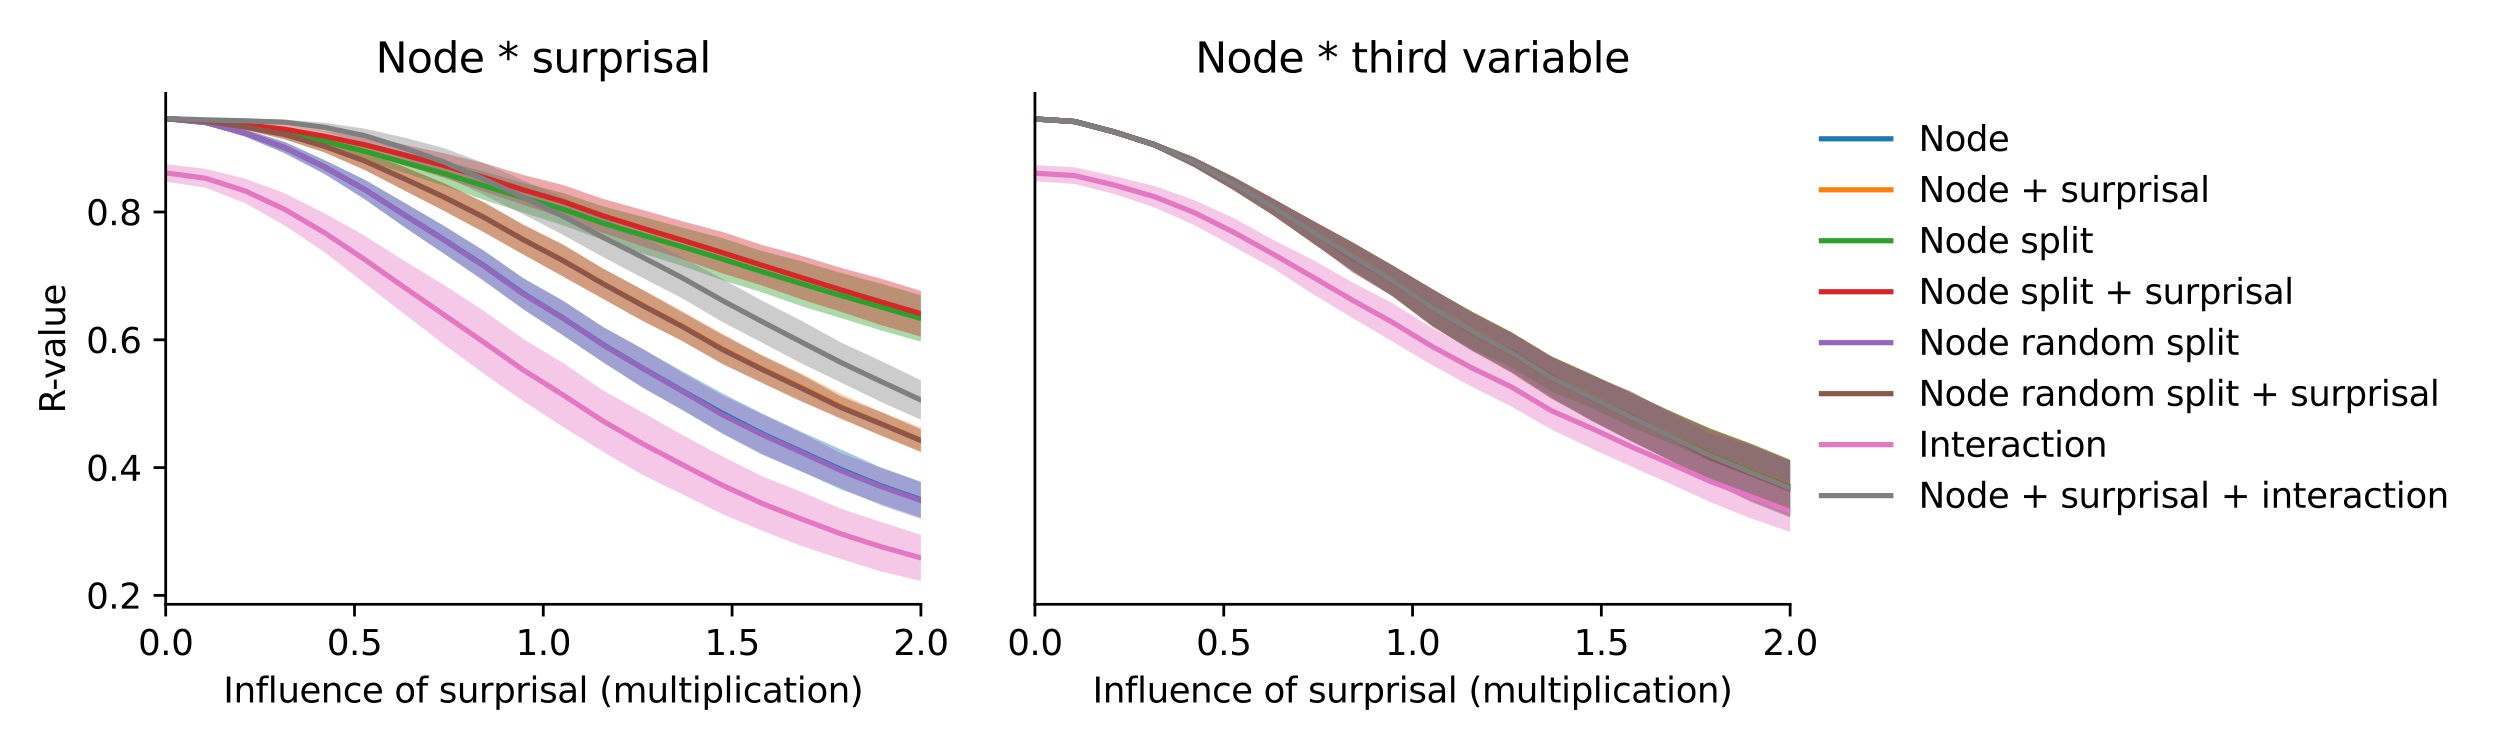 <?xml version="1.0" encoding="utf-8" standalone="no"?>
<!DOCTYPE svg PUBLIC "-//W3C//DTD SVG 1.1//EN"
  "http://www.w3.org/Graphics/SVG/1.1/DTD/svg11.dtd">
<svg xmlns:xlink="http://www.w3.org/1999/xlink" width="720pt" height="216pt" viewBox="0 0 720 216" xmlns="http://www.w3.org/2000/svg" version="1.1">
 <defs>
  <style type="text/css">*{stroke-linejoin: round; stroke-linecap: butt}</style>
 </defs>
 <g id="figure_1">
  <g id="patch_1">
   <path d="M 0 216 
L 720 216 
L 720 0 
L 0 0 
z
" style="fill: #ffffff"/>
  </g>
  <g id="axes_1">
   <g id="patch_2">
    <path d="M 47.72 174.04 
L 265.215 174.04 
L 265.215 26.88 
L 47.72 26.88 
z
" style="fill: #ffffff"/>
   </g>
   <g id="PolyCollection_1">
    <path d="M 47.72 33.569 
L 47.72 34.718 
L 59.167 35.835 
L 70.614 39.372 
L 82.061 44.137 
L 93.508 50.077 
L 104.956 57.337 
L 116.403 65.39 
L 127.85 73.026 
L 139.297 80.766 
L 150.744 89.032 
L 162.191 96.652 
L 173.638 104.239 
L 185.085 111.557 
L 196.532 118.191 
L 207.979 124.712 
L 219.427 130.69 
L 230.874 135.793 
L 242.321 141.048 
L 253.768 145.181 
L 265.215 149.113 
L 265.215 138.741 
L 265.215 138.741 
L 253.768 134.668 
L 242.321 129.504 
L 230.874 124.382 
L 219.427 119.058 
L 207.979 113.237 
L 196.532 106.936 
L 185.085 100.535 
L 173.638 94.138 
L 162.191 86.622 
L 150.744 80.092 
L 139.297 72.137 
L 127.85 64.991 
L 116.403 58.305 
L 104.956 51.722 
L 93.508 46.145 
L 82.061 40.901 
L 70.614 37.321 
L 59.167 34.755 
L 47.72 33.569 
z
" clip-path="url(#p3859d89370)" style="fill: #1f77b4; fill-opacity: 0.4"/>
   </g>
   <g id="PolyCollection_2">
    <path d="M 47.72 33.573 
L 47.72 34.73 
L 59.167 35.392 
L 70.614 37.398 
L 82.061 40.166 
L 93.508 43.888 
L 104.956 48.898 
L 116.403 54.796 
L 127.85 60.712 
L 139.297 66.757 
L 150.744 73.303 
L 162.191 79.616 
L 173.638 85.993 
L 185.085 92.329 
L 196.532 98.293 
L 207.979 104.672 
L 219.427 110.136 
L 230.874 115.472 
L 242.321 120.725 
L 253.768 125.462 
L 265.215 130.249 
L 265.215 123.194 
L 265.215 123.194 
L 253.768 118.596 
L 242.321 113.572 
L 230.874 107.638 
L 219.427 102.234 
L 207.979 96.111 
L 196.532 89.629 
L 185.085 83.441 
L 173.638 77.288 
L 162.191 70.442 
L 150.744 64.701 
L 139.297 58.221 
L 127.85 52.709 
L 116.403 48.016 
L 104.956 43.709 
L 93.508 40.343 
L 82.061 37.349 
L 70.614 35.705 
L 59.167 34.436 
L 47.72 33.573 
z
" clip-path="url(#p3859d89370)" style="fill: #ff7f0e; fill-opacity: 0.4"/>
   </g>
   <g id="PolyCollection_3">
    <path d="M 47.72 33.572 
L 47.72 34.719 
L 59.167 35.519 
L 70.614 37.313 
L 82.061 39.577 
L 93.508 42.427 
L 104.956 46.071 
L 116.403 49.763 
L 127.85 53.512 
L 139.297 57.55 
L 150.744 61.251 
L 162.191 64.937 
L 173.638 69.123 
L 185.085 73.017 
L 196.532 76.621 
L 207.979 80.67 
L 219.427 84.194 
L 230.874 88.174 
L 242.321 91.668 
L 253.768 95.18 
L 265.215 98.402 
L 265.215 85.046 
L 265.215 85.046 
L 253.768 81.692 
L 242.321 78.634 
L 230.874 75.27 
L 219.427 72.287 
L 207.979 68.533 
L 196.532 65.579 
L 185.085 62.449 
L 173.638 59.425 
L 162.191 55.593 
L 150.744 52.688 
L 139.297 49.366 
L 127.85 46.433 
L 116.403 43.809 
L 104.956 41.039 
L 93.508 39.019 
L 82.061 36.842 
L 70.614 35.517 
L 59.167 34.522 
L 47.72 33.572 
z
" clip-path="url(#p3859d89370)" style="fill: #2ca02c; fill-opacity: 0.4"/>
   </g>
   <g id="PolyCollection_4">
    <path d="M 47.72 33.583 
L 47.72 34.741 
L 59.167 35.342 
L 70.614 36.729 
L 82.061 38.49 
L 93.508 40.832 
L 104.956 44.014 
L 116.403 47.599 
L 127.85 51.199 
L 139.297 55.184 
L 150.744 58.992 
L 162.191 62.834 
L 173.638 67.036 
L 185.085 70.992 
L 196.532 74.655 
L 207.979 78.702 
L 219.427 82.235 
L 230.874 86.243 
L 242.321 89.861 
L 253.768 93.648 
L 265.215 96.97 
L 265.215 83.76 
L 265.215 83.76 
L 253.768 80.278 
L 242.321 77.186 
L 230.874 73.685 
L 219.427 70.532 
L 207.979 66.775 
L 196.532 63.734 
L 185.085 60.477 
L 173.638 57.272 
L 162.191 53.304 
L 150.744 50.393 
L 139.297 46.963 
L 127.85 44.145 
L 116.403 41.663 
L 104.956 39.342 
L 93.508 37.688 
L 82.061 35.969 
L 70.614 35.133 
L 59.167 34.407 
L 47.72 33.583 
z
" clip-path="url(#p3859d89370)" style="fill: #d62728; fill-opacity: 0.4"/>
   </g>
   <g id="PolyCollection_5">
    <path d="M 47.72 33.592 
L 47.72 34.742 
L 59.167 35.859 
L 70.614 39.384 
L 82.061 44.18 
L 93.508 50.151 
L 104.956 57.327 
L 116.403 65.321 
L 127.85 73.056 
L 139.297 80.944 
L 150.744 89.14 
L 162.191 96.571 
L 173.638 104.388 
L 185.085 111.705 
L 196.532 117.94 
L 207.979 124.928 
L 219.427 130.988 
L 230.874 135.843 
L 242.321 140.628 
L 253.768 145.566 
L 265.215 149.448 
L 265.215 138.86 
L 265.215 138.86 
L 253.768 134.741 
L 242.321 130.594 
L 230.874 124.761 
L 219.427 119.281 
L 207.979 113.88 
L 196.532 107.401 
L 185.085 100.417 
L 173.638 94.191 
L 162.191 86.654 
L 150.744 80.265 
L 139.297 72.191 
L 127.85 65.155 
L 116.403 58.41 
L 104.956 51.717 
L 93.508 46.167 
L 82.061 40.89 
L 70.614 37.333 
L 59.167 34.766 
L 47.72 33.592 
z
" clip-path="url(#p3859d89370)" style="fill: #9467bd; fill-opacity: 0.4"/>
   </g>
   <g id="PolyCollection_6">
    <path d="M 47.72 33.597 
L 47.72 34.754 
L 59.167 35.42 
L 70.614 37.412 
L 82.061 40.191 
L 93.508 43.943 
L 104.956 48.931 
L 116.403 54.845 
L 127.85 60.726 
L 139.297 66.913 
L 150.744 73.342 
L 162.191 79.685 
L 173.638 86.076 
L 185.085 92.501 
L 196.532 98.187 
L 207.979 104.856 
L 219.427 110.325 
L 230.874 115.726 
L 242.321 120.558 
L 253.768 125.471 
L 265.215 130.073 
L 265.215 123.688 
L 265.215 123.688 
L 253.768 118.683 
L 242.321 114.279 
L 230.874 107.906 
L 219.427 102.412 
L 207.979 96.375 
L 196.532 89.957 
L 185.085 83.491 
L 173.638 77.347 
L 162.191 70.49 
L 150.744 64.762 
L 139.297 58.222 
L 127.85 52.802 
L 116.403 48.076 
L 104.956 43.719 
L 93.508 40.364 
L 82.061 37.346 
L 70.614 35.721 
L 59.167 34.445 
L 47.72 33.597 
z
" clip-path="url(#p3859d89370)" style="fill: #8c564b; fill-opacity: 0.4"/>
   </g>
   <g id="PolyCollection_7">
    <path d="M 47.72 47.298 
L 47.72 52.308 
L 59.167 54.046 
L 70.614 58.527 
L 82.061 64.973 
L 93.508 72.658 
L 104.956 81.545 
L 116.403 90.369 
L 127.85 99.225 
L 139.297 107.576 
L 150.744 115.52 
L 162.191 122.989 
L 173.638 130.058 
L 185.085 136.783 
L 196.532 142.357 
L 207.979 148.045 
L 219.427 152.803 
L 230.874 157.28 
L 242.321 161.041 
L 253.768 164.593 
L 265.215 167.351 
L 265.215 154.006 
L 265.215 154.006 
L 253.768 150.341 
L 242.321 146.568 
L 230.874 141.701 
L 219.427 137.141 
L 207.979 131.418 
L 196.532 125.287 
L 185.085 118.823 
L 173.638 112.451 
L 162.191 104.549 
L 150.744 97.643 
L 139.297 89.511 
L 127.85 82.072 
L 116.403 75.116 
L 104.956 67.864 
L 93.508 61.466 
L 82.061 55.692 
L 70.614 51.47 
L 59.167 48.611 
L 47.72 47.298 
z
" clip-path="url(#p3859d89370)" style="fill: #e377c2; fill-opacity: 0.4"/>
   </g>
   <g id="PolyCollection_8">
    <path d="M 47.72 33.58 
L 47.72 34.745 
L 59.167 34.888 
L 70.614 35.343 
L 82.061 35.975 
L 93.508 38.019 
L 104.956 41.068 
L 116.403 45.663 
L 127.85 50.663 
L 139.297 56.177 
L 150.744 61.758 
L 162.191 67.658 
L 173.638 74.018 
L 185.085 80.046 
L 196.532 85.932 
L 207.979 92.701 
L 219.427 98.665 
L 230.874 104.689 
L 242.321 110.238 
L 253.768 115.791 
L 265.215 120.879 
L 265.215 109.536 
L 265.215 109.536 
L 253.768 103.97 
L 242.321 98.693 
L 230.874 92.405 
L 219.427 86.566 
L 207.979 80.311 
L 196.532 74.144 
L 185.085 68.142 
L 173.638 62.65 
L 162.191 56.903 
L 150.744 51.96 
L 139.297 46.948 
L 127.85 42.649 
L 116.403 39.614 
L 104.956 37.052 
L 93.508 35.364 
L 82.061 34.446 
L 70.614 34.231 
L 59.167 34.143 
L 47.72 33.58 
z
" clip-path="url(#p3859d89370)" style="fill: #7f7f7f; fill-opacity: 0.4"/>
   </g>
   <g id="matplotlib.axis_1">
    <g id="xtick_1">
     <g id="line2d_1">
      <defs>
       <path id="m15eb922f52" d="M 0 0 
L 0 3.5 
" style="stroke: #000000; stroke-width: 0.8"/>
      </defs>
      <g>
       <use xlink:href="#m15eb922f52" x="47.72" y="174.04" style="stroke: #000000; stroke-width: 0.8"/>
      </g>
     </g>
     <g id="text_1">
      <!-- 0.0 -->
      <g transform="translate(39.768 188.638)scale(0.1 -0.1)">
       <defs>
        <path id="DejaVuSans-30" d="M 2034 4250 
Q 1547 4250 1301 3770 
Q 1056 3291 1056 2328 
Q 1056 1369 1301 889 
Q 1547 409 2034 409 
Q 2525 409 2770 889 
Q 3016 1369 3016 2328 
Q 3016 3291 2770 3770 
Q 2525 4250 2034 4250 
z
M 2034 4750 
Q 2819 4750 3233 4129 
Q 3647 3509 3647 2328 
Q 3647 1150 3233 529 
Q 2819 -91 2034 -91 
Q 1250 -91 836 529 
Q 422 1150 422 2328 
Q 422 3509 836 4129 
Q 1250 4750 2034 4750 
z
" transform="scale(0.016)"/>
        <path id="DejaVuSans-2e" d="M 684 794 
L 1344 794 
L 1344 0 
L 684 0 
L 684 794 
z
" transform="scale(0.016)"/>
       </defs>
       <use xlink:href="#DejaVuSans-30"/>
       <use xlink:href="#DejaVuSans-2e" x="63.623"/>
       <use xlink:href="#DejaVuSans-30" x="95.41"/>
      </g>
     </g>
    </g>
    <g id="xtick_2">
     <g id="line2d_2">
      <g>
       <use xlink:href="#m15eb922f52" x="102.094" y="174.04" style="stroke: #000000; stroke-width: 0.8"/>
      </g>
     </g>
     <g id="text_2">
      <!-- 0.5 -->
      <g transform="translate(94.142 188.638)scale(0.1 -0.1)">
       <defs>
        <path id="DejaVuSans-35" d="M 691 4666 
L 3169 4666 
L 3169 4134 
L 1269 4134 
L 1269 2991 
Q 1406 3038 1543 3061 
Q 1681 3084 1819 3084 
Q 2600 3084 3056 2656 
Q 3513 2228 3513 1497 
Q 3513 744 3044 326 
Q 2575 -91 1722 -91 
Q 1428 -91 1123 -41 
Q 819 9 494 109 
L 494 744 
Q 775 591 1075 516 
Q 1375 441 1709 441 
Q 2250 441 2565 725 
Q 2881 1009 2881 1497 
Q 2881 1984 2565 2268 
Q 2250 2553 1709 2553 
Q 1456 2553 1204 2497 
Q 953 2441 691 2322 
L 691 4666 
z
" transform="scale(0.016)"/>
       </defs>
       <use xlink:href="#DejaVuSans-30"/>
       <use xlink:href="#DejaVuSans-2e" x="63.623"/>
       <use xlink:href="#DejaVuSans-35" x="95.41"/>
      </g>
     </g>
    </g>
    <g id="xtick_3">
     <g id="line2d_3">
      <g>
       <use xlink:href="#m15eb922f52" x="156.468" y="174.04" style="stroke: #000000; stroke-width: 0.8"/>
      </g>
     </g>
     <g id="text_3">
      <!-- 1.0 -->
      <g transform="translate(148.516 188.638)scale(0.1 -0.1)">
       <defs>
        <path id="DejaVuSans-31" d="M 794 531 
L 1825 531 
L 1825 4091 
L 703 3866 
L 703 4441 
L 1819 4666 
L 2450 4666 
L 2450 531 
L 3481 531 
L 3481 0 
L 794 0 
L 794 531 
z
" transform="scale(0.016)"/>
       </defs>
       <use xlink:href="#DejaVuSans-31"/>
       <use xlink:href="#DejaVuSans-2e" x="63.623"/>
       <use xlink:href="#DejaVuSans-30" x="95.41"/>
      </g>
     </g>
    </g>
    <g id="xtick_4">
     <g id="line2d_4">
      <g>
       <use xlink:href="#m15eb922f52" x="210.841" y="174.04" style="stroke: #000000; stroke-width: 0.8"/>
      </g>
     </g>
     <g id="text_4">
      <!-- 1.5 -->
      <g transform="translate(202.89 188.638)scale(0.1 -0.1)">
       <use xlink:href="#DejaVuSans-31"/>
       <use xlink:href="#DejaVuSans-2e" x="63.623"/>
       <use xlink:href="#DejaVuSans-35" x="95.41"/>
      </g>
     </g>
    </g>
    <g id="xtick_5">
     <g id="line2d_5">
      <g>
       <use xlink:href="#m15eb922f52" x="265.215" y="174.04" style="stroke: #000000; stroke-width: 0.8"/>
      </g>
     </g>
     <g id="text_5">
      <!-- 2.0 -->
      <g transform="translate(257.263 188.638)scale(0.1 -0.1)">
       <defs>
        <path id="DejaVuSans-32" d="M 1228 531 
L 3431 531 
L 3431 0 
L 469 0 
L 469 531 
Q 828 903 1448 1529 
Q 2069 2156 2228 2338 
Q 2531 2678 2651 2914 
Q 2772 3150 2772 3378 
Q 2772 3750 2511 3984 
Q 2250 4219 1831 4219 
Q 1534 4219 1204 4116 
Q 875 4013 500 3803 
L 500 4441 
Q 881 4594 1212 4672 
Q 1544 4750 1819 4750 
Q 2544 4750 2975 4387 
Q 3406 4025 3406 3419 
Q 3406 3131 3298 2873 
Q 3191 2616 2906 2266 
Q 2828 2175 2409 1742 
Q 1991 1309 1228 531 
z
" transform="scale(0.016)"/>
       </defs>
       <use xlink:href="#DejaVuSans-32"/>
       <use xlink:href="#DejaVuSans-2e" x="63.623"/>
       <use xlink:href="#DejaVuSans-30" x="95.41"/>
      </g>
     </g>
    </g>
    <g id="text_6">
     <!-- Influence of surprisal (multiplication) -->
     <g transform="translate(64.321 202.317)scale(0.1 -0.1)">
      <defs>
       <path id="DejaVuSans-49" d="M 628 4666 
L 1259 4666 
L 1259 0 
L 628 0 
L 628 4666 
z
" transform="scale(0.016)"/>
       <path id="DejaVuSans-6e" d="M 3513 2113 
L 3513 0 
L 2938 0 
L 2938 2094 
Q 2938 2591 2744 2837 
Q 2550 3084 2163 3084 
Q 1697 3084 1428 2787 
Q 1159 2491 1159 1978 
L 1159 0 
L 581 0 
L 581 3500 
L 1159 3500 
L 1159 2956 
Q 1366 3272 1645 3428 
Q 1925 3584 2291 3584 
Q 2894 3584 3203 3211 
Q 3513 2838 3513 2113 
z
" transform="scale(0.016)"/>
       <path id="DejaVuSans-66" d="M 2375 4863 
L 2375 4384 
L 1825 4384 
Q 1516 4384 1395 4259 
Q 1275 4134 1275 3809 
L 1275 3500 
L 2222 3500 
L 2222 3053 
L 1275 3053 
L 1275 0 
L 697 0 
L 697 3053 
L 147 3053 
L 147 3500 
L 697 3500 
L 697 3744 
Q 697 4328 969 4595 
Q 1241 4863 1831 4863 
L 2375 4863 
z
" transform="scale(0.016)"/>
       <path id="DejaVuSans-6c" d="M 603 4863 
L 1178 4863 
L 1178 0 
L 603 0 
L 603 4863 
z
" transform="scale(0.016)"/>
       <path id="DejaVuSans-75" d="M 544 1381 
L 544 3500 
L 1119 3500 
L 1119 1403 
Q 1119 906 1312 657 
Q 1506 409 1894 409 
Q 2359 409 2629 706 
Q 2900 1003 2900 1516 
L 2900 3500 
L 3475 3500 
L 3475 0 
L 2900 0 
L 2900 538 
Q 2691 219 2414 64 
Q 2138 -91 1772 -91 
Q 1169 -91 856 284 
Q 544 659 544 1381 
z
M 1991 3584 
L 1991 3584 
z
" transform="scale(0.016)"/>
       <path id="DejaVuSans-65" d="M 3597 1894 
L 3597 1613 
L 953 1613 
Q 991 1019 1311 708 
Q 1631 397 2203 397 
Q 2534 397 2845 478 
Q 3156 559 3463 722 
L 3463 178 
Q 3153 47 2828 -22 
Q 2503 -91 2169 -91 
Q 1331 -91 842 396 
Q 353 884 353 1716 
Q 353 2575 817 3079 
Q 1281 3584 2069 3584 
Q 2775 3584 3186 3129 
Q 3597 2675 3597 1894 
z
M 3022 2063 
Q 3016 2534 2758 2815 
Q 2500 3097 2075 3097 
Q 1594 3097 1305 2825 
Q 1016 2553 972 2059 
L 3022 2063 
z
" transform="scale(0.016)"/>
       <path id="DejaVuSans-63" d="M 3122 3366 
L 3122 2828 
Q 2878 2963 2633 3030 
Q 2388 3097 2138 3097 
Q 1578 3097 1268 2742 
Q 959 2388 959 1747 
Q 959 1106 1268 751 
Q 1578 397 2138 397 
Q 2388 397 2633 464 
Q 2878 531 3122 666 
L 3122 134 
Q 2881 22 2623 -34 
Q 2366 -91 2075 -91 
Q 1284 -91 818 406 
Q 353 903 353 1747 
Q 353 2603 823 3093 
Q 1294 3584 2113 3584 
Q 2378 3584 2631 3529 
Q 2884 3475 3122 3366 
z
" transform="scale(0.016)"/>
       <path id="DejaVuSans-20" transform="scale(0.016)"/>
       <path id="DejaVuSans-6f" d="M 1959 3097 
Q 1497 3097 1228 2736 
Q 959 2375 959 1747 
Q 959 1119 1226 758 
Q 1494 397 1959 397 
Q 2419 397 2687 759 
Q 2956 1122 2956 1747 
Q 2956 2369 2687 2733 
Q 2419 3097 1959 3097 
z
M 1959 3584 
Q 2709 3584 3137 3096 
Q 3566 2609 3566 1747 
Q 3566 888 3137 398 
Q 2709 -91 1959 -91 
Q 1206 -91 779 398 
Q 353 888 353 1747 
Q 353 2609 779 3096 
Q 1206 3584 1959 3584 
z
" transform="scale(0.016)"/>
       <path id="DejaVuSans-73" d="M 2834 3397 
L 2834 2853 
Q 2591 2978 2328 3040 
Q 2066 3103 1784 3103 
Q 1356 3103 1142 2972 
Q 928 2841 928 2578 
Q 928 2378 1081 2264 
Q 1234 2150 1697 2047 
L 1894 2003 
Q 2506 1872 2764 1633 
Q 3022 1394 3022 966 
Q 3022 478 2636 193 
Q 2250 -91 1575 -91 
Q 1294 -91 989 -36 
Q 684 19 347 128 
L 347 722 
Q 666 556 975 473 
Q 1284 391 1588 391 
Q 1994 391 2212 530 
Q 2431 669 2431 922 
Q 2431 1156 2273 1281 
Q 2116 1406 1581 1522 
L 1381 1569 
Q 847 1681 609 1914 
Q 372 2147 372 2553 
Q 372 3047 722 3315 
Q 1072 3584 1716 3584 
Q 2034 3584 2315 3537 
Q 2597 3491 2834 3397 
z
" transform="scale(0.016)"/>
       <path id="DejaVuSans-72" d="M 2631 2963 
Q 2534 3019 2420 3045 
Q 2306 3072 2169 3072 
Q 1681 3072 1420 2755 
Q 1159 2438 1159 1844 
L 1159 0 
L 581 0 
L 581 3500 
L 1159 3500 
L 1159 2956 
Q 1341 3275 1631 3429 
Q 1922 3584 2338 3584 
Q 2397 3584 2469 3576 
Q 2541 3569 2628 3553 
L 2631 2963 
z
" transform="scale(0.016)"/>
       <path id="DejaVuSans-70" d="M 1159 525 
L 1159 -1331 
L 581 -1331 
L 581 3500 
L 1159 3500 
L 1159 2969 
Q 1341 3281 1617 3432 
Q 1894 3584 2278 3584 
Q 2916 3584 3314 3078 
Q 3713 2572 3713 1747 
Q 3713 922 3314 415 
Q 2916 -91 2278 -91 
Q 1894 -91 1617 61 
Q 1341 213 1159 525 
z
M 3116 1747 
Q 3116 2381 2855 2742 
Q 2594 3103 2138 3103 
Q 1681 3103 1420 2742 
Q 1159 2381 1159 1747 
Q 1159 1113 1420 752 
Q 1681 391 2138 391 
Q 2594 391 2855 752 
Q 3116 1113 3116 1747 
z
" transform="scale(0.016)"/>
       <path id="DejaVuSans-69" d="M 603 3500 
L 1178 3500 
L 1178 0 
L 603 0 
L 603 3500 
z
M 603 4863 
L 1178 4863 
L 1178 4134 
L 603 4134 
L 603 4863 
z
" transform="scale(0.016)"/>
       <path id="DejaVuSans-61" d="M 2194 1759 
Q 1497 1759 1228 1600 
Q 959 1441 959 1056 
Q 959 750 1161 570 
Q 1363 391 1709 391 
Q 2188 391 2477 730 
Q 2766 1069 2766 1631 
L 2766 1759 
L 2194 1759 
z
M 3341 1997 
L 3341 0 
L 2766 0 
L 2766 531 
Q 2569 213 2275 61 
Q 1981 -91 1556 -91 
Q 1019 -91 701 211 
Q 384 513 384 1019 
Q 384 1609 779 1909 
Q 1175 2209 1959 2209 
L 2766 2209 
L 2766 2266 
Q 2766 2663 2505 2880 
Q 2244 3097 1772 3097 
Q 1472 3097 1187 3025 
Q 903 2953 641 2809 
L 641 3341 
Q 956 3463 1253 3523 
Q 1550 3584 1831 3584 
Q 2591 3584 2966 3190 
Q 3341 2797 3341 1997 
z
" transform="scale(0.016)"/>
       <path id="DejaVuSans-28" d="M 1984 4856 
Q 1566 4138 1362 3434 
Q 1159 2731 1159 2009 
Q 1159 1288 1364 580 
Q 1569 -128 1984 -844 
L 1484 -844 
Q 1016 -109 783 600 
Q 550 1309 550 2009 
Q 550 2706 781 3412 
Q 1013 4119 1484 4856 
L 1984 4856 
z
" transform="scale(0.016)"/>
       <path id="DejaVuSans-6d" d="M 3328 2828 
Q 3544 3216 3844 3400 
Q 4144 3584 4550 3584 
Q 5097 3584 5394 3201 
Q 5691 2819 5691 2113 
L 5691 0 
L 5113 0 
L 5113 2094 
Q 5113 2597 4934 2840 
Q 4756 3084 4391 3084 
Q 3944 3084 3684 2787 
Q 3425 2491 3425 1978 
L 3425 0 
L 2847 0 
L 2847 2094 
Q 2847 2600 2669 2842 
Q 2491 3084 2119 3084 
Q 1678 3084 1418 2786 
Q 1159 2488 1159 1978 
L 1159 0 
L 581 0 
L 581 3500 
L 1159 3500 
L 1159 2956 
Q 1356 3278 1631 3431 
Q 1906 3584 2284 3584 
Q 2666 3584 2933 3390 
Q 3200 3197 3328 2828 
z
" transform="scale(0.016)"/>
       <path id="DejaVuSans-74" d="M 1172 4494 
L 1172 3500 
L 2356 3500 
L 2356 3053 
L 1172 3053 
L 1172 1153 
Q 1172 725 1289 603 
Q 1406 481 1766 481 
L 2356 481 
L 2356 0 
L 1766 0 
Q 1100 0 847 248 
Q 594 497 594 1153 
L 594 3053 
L 172 3053 
L 172 3500 
L 594 3500 
L 594 4494 
L 1172 4494 
z
" transform="scale(0.016)"/>
       <path id="DejaVuSans-29" d="M 513 4856 
L 1013 4856 
Q 1481 4119 1714 3412 
Q 1947 2706 1947 2009 
Q 1947 1309 1714 600 
Q 1481 -109 1013 -844 
L 513 -844 
Q 928 -128 1133 580 
Q 1338 1288 1338 2009 
Q 1338 2731 1133 3434 
Q 928 4138 513 4856 
z
" transform="scale(0.016)"/>
      </defs>
      <use xlink:href="#DejaVuSans-49"/>
      <use xlink:href="#DejaVuSans-6e" x="29.492"/>
      <use xlink:href="#DejaVuSans-66" x="92.871"/>
      <use xlink:href="#DejaVuSans-6c" x="128.076"/>
      <use xlink:href="#DejaVuSans-75" x="155.859"/>
      <use xlink:href="#DejaVuSans-65" x="219.238"/>
      <use xlink:href="#DejaVuSans-6e" x="280.762"/>
      <use xlink:href="#DejaVuSans-63" x="344.141"/>
      <use xlink:href="#DejaVuSans-65" x="399.121"/>
      <use xlink:href="#DejaVuSans-20" x="460.645"/>
      <use xlink:href="#DejaVuSans-6f" x="492.432"/>
      <use xlink:href="#DejaVuSans-66" x="553.613"/>
      <use xlink:href="#DejaVuSans-20" x="588.818"/>
      <use xlink:href="#DejaVuSans-73" x="620.605"/>
      <use xlink:href="#DejaVuSans-75" x="672.705"/>
      <use xlink:href="#DejaVuSans-72" x="736.084"/>
      <use xlink:href="#DejaVuSans-70" x="777.197"/>
      <use xlink:href="#DejaVuSans-72" x="840.674"/>
      <use xlink:href="#DejaVuSans-69" x="881.787"/>
      <use xlink:href="#DejaVuSans-73" x="909.57"/>
      <use xlink:href="#DejaVuSans-61" x="961.67"/>
      <use xlink:href="#DejaVuSans-6c" x="1022.949"/>
      <use xlink:href="#DejaVuSans-20" x="1050.732"/>
      <use xlink:href="#DejaVuSans-28" x="1082.52"/>
      <use xlink:href="#DejaVuSans-6d" x="1121.533"/>
      <use xlink:href="#DejaVuSans-75" x="1218.945"/>
      <use xlink:href="#DejaVuSans-6c" x="1282.324"/>
      <use xlink:href="#DejaVuSans-74" x="1310.107"/>
      <use xlink:href="#DejaVuSans-69" x="1349.316"/>
      <use xlink:href="#DejaVuSans-70" x="1377.1"/>
      <use xlink:href="#DejaVuSans-6c" x="1440.576"/>
      <use xlink:href="#DejaVuSans-69" x="1468.359"/>
      <use xlink:href="#DejaVuSans-63" x="1496.143"/>
      <use xlink:href="#DejaVuSans-61" x="1551.123"/>
      <use xlink:href="#DejaVuSans-74" x="1612.402"/>
      <use xlink:href="#DejaVuSans-69" x="1651.611"/>
      <use xlink:href="#DejaVuSans-6f" x="1679.395"/>
      <use xlink:href="#DejaVuSans-6e" x="1740.576"/>
      <use xlink:href="#DejaVuSans-29" x="1803.955"/>
     </g>
    </g>
   </g>
   <g id="matplotlib.axis_2">
    <g id="ytick_1">
     <g id="line2d_6">
      <defs>
       <path id="m48b4e5393e" d="M 0 0 
L -3.5 0 
" style="stroke: #000000; stroke-width: 0.8"/>
      </defs>
      <g>
       <use xlink:href="#m48b4e5393e" x="47.72" y="171.481" style="stroke: #000000; stroke-width: 0.8"/>
      </g>
     </g>
     <g id="text_7">
      <!-- 0.2 -->
      <g transform="translate(24.817 175.28)scale(0.1 -0.1)">
       <use xlink:href="#DejaVuSans-30"/>
       <use xlink:href="#DejaVuSans-2e" x="63.623"/>
       <use xlink:href="#DejaVuSans-32" x="95.41"/>
      </g>
     </g>
    </g>
    <g id="ytick_2">
     <g id="line2d_7">
      <g>
       <use xlink:href="#m48b4e5393e" x="47.72" y="134.67" style="stroke: #000000; stroke-width: 0.8"/>
      </g>
     </g>
     <g id="text_8">
      <!-- 0.4 -->
      <g transform="translate(24.817 138.469)scale(0.1 -0.1)">
       <defs>
        <path id="DejaVuSans-34" d="M 2419 4116 
L 825 1625 
L 2419 1625 
L 2419 4116 
z
M 2253 4666 
L 3047 4666 
L 3047 1625 
L 3713 1625 
L 3713 1100 
L 3047 1100 
L 3047 0 
L 2419 0 
L 2419 1100 
L 313 1100 
L 313 1709 
L 2253 4666 
z
" transform="scale(0.016)"/>
       </defs>
       <use xlink:href="#DejaVuSans-30"/>
       <use xlink:href="#DejaVuSans-2e" x="63.623"/>
       <use xlink:href="#DejaVuSans-34" x="95.41"/>
      </g>
     </g>
    </g>
    <g id="ytick_3">
     <g id="line2d_8">
      <g>
       <use xlink:href="#m48b4e5393e" x="47.72" y="97.86" style="stroke: #000000; stroke-width: 0.8"/>
      </g>
     </g>
     <g id="text_9">
      <!-- 0.6 -->
      <g transform="translate(24.817 101.659)scale(0.1 -0.1)">
       <defs>
        <path id="DejaVuSans-36" d="M 2113 2584 
Q 1688 2584 1439 2293 
Q 1191 2003 1191 1497 
Q 1191 994 1439 701 
Q 1688 409 2113 409 
Q 2538 409 2786 701 
Q 3034 994 3034 1497 
Q 3034 2003 2786 2293 
Q 2538 2584 2113 2584 
z
M 3366 4563 
L 3366 3988 
Q 3128 4100 2886 4159 
Q 2644 4219 2406 4219 
Q 1781 4219 1451 3797 
Q 1122 3375 1075 2522 
Q 1259 2794 1537 2939 
Q 1816 3084 2150 3084 
Q 2853 3084 3261 2657 
Q 3669 2231 3669 1497 
Q 3669 778 3244 343 
Q 2819 -91 2113 -91 
Q 1303 -91 875 529 
Q 447 1150 447 2328 
Q 447 3434 972 4092 
Q 1497 4750 2381 4750 
Q 2619 4750 2861 4703 
Q 3103 4656 3366 4563 
z
" transform="scale(0.016)"/>
       </defs>
       <use xlink:href="#DejaVuSans-30"/>
       <use xlink:href="#DejaVuSans-2e" x="63.623"/>
       <use xlink:href="#DejaVuSans-36" x="95.41"/>
      </g>
     </g>
    </g>
    <g id="ytick_4">
     <g id="line2d_9">
      <g>
       <use xlink:href="#m48b4e5393e" x="47.72" y="61.049" style="stroke: #000000; stroke-width: 0.8"/>
      </g>
     </g>
     <g id="text_10">
      <!-- 0.8 -->
      <g transform="translate(24.817 64.848)scale(0.1 -0.1)">
       <defs>
        <path id="DejaVuSans-38" d="M 2034 2216 
Q 1584 2216 1326 1975 
Q 1069 1734 1069 1313 
Q 1069 891 1326 650 
Q 1584 409 2034 409 
Q 2484 409 2743 651 
Q 3003 894 3003 1313 
Q 3003 1734 2745 1975 
Q 2488 2216 2034 2216 
z
M 1403 2484 
Q 997 2584 770 2862 
Q 544 3141 544 3541 
Q 544 4100 942 4425 
Q 1341 4750 2034 4750 
Q 2731 4750 3128 4425 
Q 3525 4100 3525 3541 
Q 3525 3141 3298 2862 
Q 3072 2584 2669 2484 
Q 3125 2378 3379 2068 
Q 3634 1759 3634 1313 
Q 3634 634 3220 271 
Q 2806 -91 2034 -91 
Q 1263 -91 848 271 
Q 434 634 434 1313 
Q 434 1759 690 2068 
Q 947 2378 1403 2484 
z
M 1172 3481 
Q 1172 3119 1398 2916 
Q 1625 2713 2034 2713 
Q 2441 2713 2670 2916 
Q 2900 3119 2900 3481 
Q 2900 3844 2670 4047 
Q 2441 4250 2034 4250 
Q 1625 4250 1398 4047 
Q 1172 3844 1172 3481 
z
" transform="scale(0.016)"/>
       </defs>
       <use xlink:href="#DejaVuSans-30"/>
       <use xlink:href="#DejaVuSans-2e" x="63.623"/>
       <use xlink:href="#DejaVuSans-38" x="95.41"/>
      </g>
     </g>
    </g>
    <g id="text_11">
     <!-- R-value -->
     <g transform="translate(18.737 119.065)rotate(-90)scale(0.1 -0.1)">
      <defs>
       <path id="DejaVuSans-52" d="M 2841 2188 
Q 3044 2119 3236 1894 
Q 3428 1669 3622 1275 
L 4263 0 
L 3584 0 
L 2988 1197 
Q 2756 1666 2539 1819 
Q 2322 1972 1947 1972 
L 1259 1972 
L 1259 0 
L 628 0 
L 628 4666 
L 2053 4666 
Q 2853 4666 3247 4331 
Q 3641 3997 3641 3322 
Q 3641 2881 3436 2590 
Q 3231 2300 2841 2188 
z
M 1259 4147 
L 1259 2491 
L 2053 2491 
Q 2509 2491 2742 2702 
Q 2975 2913 2975 3322 
Q 2975 3731 2742 3939 
Q 2509 4147 2053 4147 
L 1259 4147 
z
" transform="scale(0.016)"/>
       <path id="DejaVuSans-2d" d="M 313 2009 
L 1997 2009 
L 1997 1497 
L 313 1497 
L 313 2009 
z
" transform="scale(0.016)"/>
       <path id="DejaVuSans-76" d="M 191 3500 
L 800 3500 
L 1894 563 
L 2988 3500 
L 3597 3500 
L 2284 0 
L 1503 0 
L 191 3500 
z
" transform="scale(0.016)"/>
      </defs>
      <use xlink:href="#DejaVuSans-52"/>
      <use xlink:href="#DejaVuSans-2d" x="65.482"/>
      <use xlink:href="#DejaVuSans-76" x="98.941"/>
      <use xlink:href="#DejaVuSans-61" x="158.121"/>
      <use xlink:href="#DejaVuSans-6c" x="219.4"/>
      <use xlink:href="#DejaVuSans-75" x="247.184"/>
      <use xlink:href="#DejaVuSans-65" x="310.562"/>
     </g>
    </g>
   </g>
   <g id="line2d_10">
    <path d="M 47.72 34.144 
L 59.167 35.295 
L 70.614 38.346 
L 82.061 42.519 
L 93.508 48.111 
L 104.956 54.529 
L 116.403 61.847 
L 127.85 69.009 
L 139.297 76.451 
L 150.744 84.562 
L 162.191 91.637 
L 173.638 99.188 
L 185.085 106.046 
L 196.532 112.564 
L 207.979 118.974 
L 219.427 124.874 
L 230.874 130.088 
L 242.321 135.276 
L 253.768 139.924 
L 265.215 143.927 
" clip-path="url(#p3859d89370)" style="fill: none; stroke: #1f77b4; stroke-width: 1.5; stroke-linecap: square"/>
   </g>
   <g id="line2d_11">
    <path d="M 47.72 34.151 
L 59.167 34.914 
L 70.614 36.552 
L 82.061 38.757 
L 93.508 42.116 
L 104.956 46.304 
L 116.403 51.406 
L 127.85 56.71 
L 139.297 62.489 
L 150.744 69.002 
L 162.191 75.029 
L 173.638 81.64 
L 185.085 87.885 
L 196.532 93.961 
L 207.979 100.392 
L 219.427 106.185 
L 230.874 111.555 
L 242.321 117.148 
L 253.768 122.029 
L 265.215 126.722 
" clip-path="url(#p3859d89370)" style="fill: none; stroke: #ff7f0e; stroke-width: 1.5; stroke-linecap: square"/>
   </g>
   <g id="line2d_12">
    <path d="M 47.72 34.145 
L 59.167 35.021 
L 70.614 36.415 
L 82.061 38.209 
L 93.508 40.723 
L 104.956 43.555 
L 116.403 46.786 
L 127.85 49.973 
L 139.297 53.458 
L 150.744 56.97 
L 162.191 60.265 
L 173.638 64.274 
L 185.085 67.733 
L 196.532 71.1 
L 207.979 74.601 
L 219.427 78.24 
L 230.874 81.722 
L 242.321 85.151 
L 253.768 88.436 
L 265.215 91.724 
" clip-path="url(#p3859d89370)" style="fill: none; stroke: #2ca02c; stroke-width: 1.5; stroke-linecap: square"/>
   </g>
   <g id="line2d_13">
    <path d="M 47.72 34.162 
L 59.167 34.874 
L 70.614 35.931 
L 82.061 37.23 
L 93.508 39.26 
L 104.956 41.678 
L 116.403 44.631 
L 127.85 47.672 
L 139.297 51.073 
L 150.744 54.692 
L 162.191 58.069 
L 173.638 62.154 
L 185.085 65.735 
L 196.532 69.195 
L 207.979 72.738 
L 219.427 76.383 
L 230.874 79.964 
L 242.321 83.523 
L 253.768 86.963 
L 265.215 90.365 
" clip-path="url(#p3859d89370)" style="fill: none; stroke: #d62728; stroke-width: 1.5; stroke-linecap: square"/>
   </g>
   <g id="line2d_14">
    <path d="M 47.72 34.167 
L 59.167 35.313 
L 70.614 38.358 
L 82.061 42.535 
L 93.508 48.159 
L 104.956 54.522 
L 116.403 61.865 
L 127.85 69.106 
L 139.297 76.567 
L 150.744 84.703 
L 162.191 91.613 
L 173.638 99.289 
L 185.085 106.061 
L 196.532 112.671 
L 207.979 119.404 
L 219.427 125.134 
L 230.874 130.302 
L 242.321 135.611 
L 253.768 140.154 
L 265.215 144.154 
" clip-path="url(#p3859d89370)" style="fill: none; stroke: #9467bd; stroke-width: 1.5; stroke-linecap: square"/>
   </g>
   <g id="line2d_15">
    <path d="M 47.72 34.176 
L 59.167 34.933 
L 70.614 36.566 
L 82.061 38.768 
L 93.508 42.154 
L 104.956 46.325 
L 116.403 51.461 
L 127.85 56.764 
L 139.297 62.567 
L 150.744 69.052 
L 162.191 75.087 
L 173.638 81.712 
L 185.085 87.996 
L 196.532 94.072 
L 207.979 100.616 
L 219.427 106.369 
L 230.874 111.816 
L 242.321 117.418 
L 253.768 122.077 
L 265.215 126.88 
" clip-path="url(#p3859d89370)" style="fill: none; stroke: #8c564b; stroke-width: 1.5; stroke-linecap: square"/>
   </g>
   <g id="line2d_16">
    <path d="M 47.72 49.803 
L 59.167 51.328 
L 70.614 54.999 
L 82.061 60.332 
L 93.508 67.062 
L 104.956 74.705 
L 116.403 82.743 
L 127.85 90.648 
L 139.297 98.543 
L 150.744 106.582 
L 162.191 113.769 
L 173.638 121.254 
L 185.085 127.803 
L 196.532 133.822 
L 207.979 139.731 
L 219.427 144.972 
L 230.874 149.491 
L 242.321 153.804 
L 253.768 157.467 
L 265.215 160.679 
" clip-path="url(#p3859d89370)" style="fill: none; stroke: #e377c2; stroke-width: 1.5; stroke-linecap: square"/>
   </g>
   <g id="line2d_17">
    <path d="M 47.72 34.162 
L 59.167 34.515 
L 70.614 34.787 
L 82.061 35.21 
L 93.508 36.692 
L 104.956 39.06 
L 116.403 42.638 
L 127.85 46.656 
L 139.297 51.563 
L 150.744 56.859 
L 162.191 62.28 
L 173.638 68.334 
L 185.085 74.094 
L 196.532 80.038 
L 207.979 86.506 
L 219.427 92.616 
L 230.874 98.547 
L 242.321 104.465 
L 253.768 109.88 
L 265.215 115.207 
" clip-path="url(#p3859d89370)" style="fill: none; stroke: #7f7f7f; stroke-width: 1.5; stroke-linecap: square"/>
   </g>
   <g id="patch_3">
    <path d="M 47.72 174.04 
L 47.72 26.88 
" style="fill: none; stroke: #000000; stroke-width: 0.8; stroke-linejoin: miter; stroke-linecap: square"/>
   </g>
   <g id="patch_4">
    <path d="M 47.72 174.04 
L 265.215 174.04 
" style="fill: none; stroke: #000000; stroke-width: 0.8; stroke-linejoin: miter; stroke-linecap: square"/>
   </g>
   <g id="text_12">
    <!-- Node * surprisal -->
    <g transform="translate(108.186 20.88)scale(0.12 -0.12)">
     <defs>
      <path id="DejaVuSans-4e" d="M 628 4666 
L 1478 4666 
L 3547 763 
L 3547 4666 
L 4159 4666 
L 4159 0 
L 3309 0 
L 1241 3903 
L 1241 0 
L 628 0 
L 628 4666 
z
" transform="scale(0.016)"/>
      <path id="DejaVuSans-64" d="M 2906 2969 
L 2906 4863 
L 3481 4863 
L 3481 0 
L 2906 0 
L 2906 525 
Q 2725 213 2448 61 
Q 2172 -91 1784 -91 
Q 1150 -91 751 415 
Q 353 922 353 1747 
Q 353 2572 751 3078 
Q 1150 3584 1784 3584 
Q 2172 3584 2448 3432 
Q 2725 3281 2906 2969 
z
M 947 1747 
Q 947 1113 1208 752 
Q 1469 391 1925 391 
Q 2381 391 2643 752 
Q 2906 1113 2906 1747 
Q 2906 2381 2643 2742 
Q 2381 3103 1925 3103 
Q 1469 3103 1208 2742 
Q 947 2381 947 1747 
z
" transform="scale(0.016)"/>
      <path id="DejaVuSans-2a" d="M 3009 3897 
L 1888 3291 
L 3009 2681 
L 2828 2375 
L 1778 3009 
L 1778 1831 
L 1422 1831 
L 1422 3009 
L 372 2375 
L 191 2681 
L 1313 3291 
L 191 3897 
L 372 4206 
L 1422 3572 
L 1422 4750 
L 1778 4750 
L 1778 3572 
L 2828 4206 
L 3009 3897 
z
" transform="scale(0.016)"/>
     </defs>
     <use xlink:href="#DejaVuSans-4e"/>
     <use xlink:href="#DejaVuSans-6f" x="74.805"/>
     <use xlink:href="#DejaVuSans-64" x="135.986"/>
     <use xlink:href="#DejaVuSans-65" x="199.463"/>
     <use xlink:href="#DejaVuSans-20" x="260.986"/>
     <use xlink:href="#DejaVuSans-2a" x="292.773"/>
     <use xlink:href="#DejaVuSans-20" x="342.773"/>
     <use xlink:href="#DejaVuSans-73" x="374.561"/>
     <use xlink:href="#DejaVuSans-75" x="426.66"/>
     <use xlink:href="#DejaVuSans-72" x="490.039"/>
     <use xlink:href="#DejaVuSans-70" x="531.152"/>
     <use xlink:href="#DejaVuSans-72" x="594.629"/>
     <use xlink:href="#DejaVuSans-69" x="635.742"/>
     <use xlink:href="#DejaVuSans-73" x="663.525"/>
     <use xlink:href="#DejaVuSans-61" x="715.625"/>
     <use xlink:href="#DejaVuSans-6c" x="776.904"/>
    </g>
   </g>
  </g>
  <g id="axes_2">
   <g id="patch_5">
    <path d="M 298.065 174.04 
L 515.56 174.04 
L 515.56 26.88 
L 298.065 26.88 
z
" style="fill: #ffffff"/>
   </g>
   <g id="PolyCollection_9">
    <path d="M 298.065 33.783 
L 298.065 34.7 
L 309.512 35.37 
L 320.959 38.62 
L 332.406 42.466 
L 343.853 48.031 
L 355.301 54.686 
L 366.748 61.972 
L 378.195 69.973 
L 389.642 77.865 
L 401.089 85.132 
L 412.536 93.726 
L 423.983 100.646 
L 435.43 107.145 
L 446.877 114.51 
L 458.324 120.796 
L 469.772 126.75 
L 481.219 132.413 
L 492.666 138.381 
L 504.113 143.504 
L 515.56 147.949 
L 515.56 132.429 
L 515.56 132.429 
L 504.113 127.711 
L 492.666 123.522 
L 481.219 118.491 
L 469.772 113.178 
L 458.324 107.832 
L 446.877 102.71 
L 435.43 95.8 
L 423.983 89.881 
L 412.536 83.429 
L 401.089 76.558 
L 389.642 69.941 
L 378.195 63.685 
L 366.748 57.337 
L 355.301 51.029 
L 343.853 45.327 
L 332.406 40.793 
L 320.959 37.38 
L 309.512 34.601 
L 298.065 33.783 
z
" clip-path="url(#p197235b6c8)" style="fill: #1f77b4; fill-opacity: 0.4"/>
   </g>
   <g id="PolyCollection_10">
    <path d="M 298.065 33.811 
L 298.065 34.722 
L 309.512 35.389 
L 320.959 38.632 
L 332.406 42.469 
L 343.853 48.031 
L 355.301 54.7 
L 366.748 62.006 
L 378.195 70.017 
L 389.642 77.917 
L 401.089 85.185 
L 412.536 93.838 
L 423.983 100.726 
L 435.43 107.204 
L 446.877 114.565 
L 458.324 120.864 
L 469.772 126.8 
L 481.219 132.502 
L 492.666 138.482 
L 504.113 143.602 
L 515.56 148.019 
L 515.56 132.333 
L 515.56 132.333 
L 504.113 127.664 
L 492.666 123.48 
L 481.219 118.446 
L 469.772 113.154 
L 458.324 107.775 
L 446.877 102.665 
L 435.43 95.73 
L 423.983 89.78 
L 412.536 83.287 
L 401.089 76.433 
L 389.642 69.801 
L 378.195 63.603 
L 366.748 57.262 
L 355.301 50.989 
L 343.853 45.323 
L 332.406 40.796 
L 320.959 37.387 
L 309.512 34.614 
L 298.065 33.811 
z
" clip-path="url(#p197235b6c8)" style="fill: #ff7f0e; fill-opacity: 0.4"/>
   </g>
   <g id="PolyCollection_11">
    <path d="M 298.065 33.794 
L 298.065 34.719 
L 309.512 35.375 
L 320.959 38.642 
L 332.406 42.501 
L 343.853 48.064 
L 355.301 54.747 
L 366.748 62.072 
L 378.195 70.14 
L 389.642 78.039 
L 401.089 85.377 
L 412.536 94.004 
L 423.983 100.965 
L 435.43 107.441 
L 446.877 114.859 
L 458.324 121.09 
L 469.772 127.01 
L 481.219 132.702 
L 492.666 138.579 
L 504.113 143.644 
L 515.56 147.989 
L 515.56 132.46 
L 515.56 132.46 
L 504.113 127.754 
L 492.666 123.432 
L 481.219 118.412 
L 469.772 113.13 
L 458.324 107.751 
L 446.877 102.628 
L 435.43 95.733 
L 423.983 89.753 
L 412.536 83.292 
L 401.089 76.471 
L 389.642 69.852 
L 378.195 63.615 
L 366.748 57.29 
L 355.301 51.014 
L 343.853 45.347 
L 332.406 40.814 
L 320.959 37.39 
L 309.512 34.62 
L 298.065 33.794 
z
" clip-path="url(#p197235b6c8)" style="fill: #2ca02c; fill-opacity: 0.4"/>
   </g>
   <g id="PolyCollection_12">
    <path d="M 298.065 33.821 
L 298.065 34.741 
L 309.512 35.398 
L 320.959 38.655 
L 332.406 42.51 
L 343.853 48.074 
L 355.301 54.774 
L 366.748 62.093 
L 378.195 70.155 
L 389.642 78.061 
L 401.089 85.412 
L 412.536 94.076 
L 423.983 101.002 
L 435.43 107.476 
L 446.877 114.852 
L 458.324 121.097 
L 469.772 126.982 
L 481.219 132.765 
L 492.666 138.678 
L 504.113 143.8 
L 515.56 148.11 
L 515.56 132.685 
L 515.56 132.685 
L 504.113 127.958 
L 492.666 123.688 
L 481.219 118.644 
L 469.772 113.364 
L 458.324 107.964 
L 446.877 102.798 
L 435.43 95.867 
L 423.983 89.843 
L 412.536 83.327 
L 401.089 76.493 
L 389.642 69.844 
L 378.195 63.634 
L 366.748 57.29 
L 355.301 51.017 
L 343.853 45.357 
L 332.406 40.815 
L 320.959 37.394 
L 309.512 34.637 
L 298.065 33.821 
z
" clip-path="url(#p197235b6c8)" style="fill: #d62728; fill-opacity: 0.4"/>
   </g>
   <g id="PolyCollection_13">
    <path d="M 298.065 33.792 
L 298.065 34.708 
L 309.512 35.399 
L 320.959 38.623 
L 332.406 42.504 
L 343.853 48.096 
L 355.301 54.745 
L 366.748 61.967 
L 378.195 69.864 
L 389.642 78.485 
L 401.089 85.224 
L 412.536 93.739 
L 423.983 101.067 
L 435.43 106.762 
L 446.877 114.351 
L 458.324 121.131 
L 469.772 127.035 
L 481.219 132.622 
L 492.666 138.841 
L 504.113 144.392 
L 515.56 148.956 
L 515.56 132.809 
L 515.56 132.809 
L 504.113 128.289 
L 492.666 124.913 
L 481.219 118.934 
L 469.772 112.798 
L 458.324 108.133 
L 446.877 102.849 
L 435.43 96.083 
L 423.983 90.219 
L 412.536 83.37 
L 401.089 76.592 
L 389.642 70.191 
L 378.195 63.818 
L 366.748 57.323 
L 355.301 51.132 
L 343.853 45.355 
L 332.406 40.885 
L 320.959 37.392 
L 309.512 34.631 
L 298.065 33.792 
z
" clip-path="url(#p197235b6c8)" style="fill: #9467bd; fill-opacity: 0.4"/>
   </g>
   <g id="PolyCollection_14">
    <path d="M 298.065 33.82 
L 298.065 34.731 
L 309.512 35.418 
L 320.959 38.635 
L 332.406 42.505 
L 343.853 48.092 
L 355.301 54.755 
L 366.748 61.989 
L 378.195 69.901 
L 389.642 78.527 
L 401.089 85.264 
L 412.536 93.851 
L 423.983 101.126 
L 435.43 106.841 
L 446.877 114.381 
L 458.324 121.195 
L 469.772 127.076 
L 481.219 132.672 
L 492.666 138.886 
L 504.113 144.491 
L 515.56 149.023 
L 515.56 132.729 
L 515.56 132.729 
L 504.113 128.209 
L 492.666 124.888 
L 481.219 118.876 
L 469.772 112.761 
L 458.324 108.091 
L 446.877 102.802 
L 435.43 96.004 
L 423.983 90.137 
L 412.536 83.237 
L 401.089 76.478 
L 389.642 70.056 
L 378.195 63.734 
L 366.748 57.244 
L 355.301 51.092 
L 343.853 45.345 
L 332.406 40.886 
L 320.959 37.4 
L 309.512 34.645 
L 298.065 33.82 
z
" clip-path="url(#p197235b6c8)" style="fill: #8c564b; fill-opacity: 0.4"/>
   </g>
   <g id="PolyCollection_15">
    <path d="M 298.065 47.558 
L 298.065 52.219 
L 309.512 52.973 
L 320.959 55.911 
L 332.406 59.699 
L 343.853 64.769 
L 355.301 71.009 
L 366.748 77.333 
L 378.195 84.764 
L 389.642 91.639 
L 401.089 98.406 
L 412.536 105.199 
L 423.983 111.431 
L 435.43 117.145 
L 446.877 123.758 
L 458.324 129.155 
L 469.772 134.366 
L 481.219 139.402 
L 492.666 144.644 
L 504.113 149.237 
L 515.56 153.21 
L 515.56 141.384 
L 515.56 141.384 
L 504.113 136.736 
L 492.666 132.747 
L 481.219 127.801 
L 469.772 122.942 
L 458.324 117.511 
L 446.877 112.894 
L 435.43 105.891 
L 423.983 100.575 
L 412.536 94.485 
L 401.089 87.343 
L 389.642 81.415 
L 378.195 74.929 
L 366.748 69.13 
L 355.301 62.794 
L 343.853 57.607 
L 332.406 53.552 
L 320.959 50.742 
L 309.512 48.178 
L 298.065 47.558 
z
" clip-path="url(#p197235b6c8)" style="fill: #e377c2; fill-opacity: 0.4"/>
   </g>
   <g id="PolyCollection_16">
    <path d="M 298.065 33.82 
L 298.065 34.744 
L 309.512 35.405 
L 320.959 38.653 
L 332.406 42.486 
L 343.853 48.065 
L 355.301 54.721 
L 366.748 62.024 
L 378.195 70.042 
L 389.642 77.902 
L 401.089 85.223 
L 412.536 93.835 
L 423.983 100.77 
L 435.43 107.243 
L 446.877 114.674 
L 458.324 121.03 
L 469.772 126.959 
L 481.219 132.748 
L 492.666 138.827 
L 504.113 143.995 
L 515.56 148.585 
L 515.56 132.588 
L 515.56 132.588 
L 504.113 127.893 
L 492.666 123.727 
L 481.219 118.663 
L 469.772 113.348 
L 458.324 108.001 
L 446.877 102.938 
L 435.43 96.005 
L 423.983 90.004 
L 412.536 83.474 
L 401.089 76.56 
L 389.642 69.919 
L 378.195 63.686 
L 366.748 57.304 
L 355.301 51.005 
L 343.853 45.34 
L 332.406 40.802 
L 320.959 37.392 
L 309.512 34.636 
L 298.065 33.82 
z
" clip-path="url(#p197235b6c8)" style="fill: #7f7f7f; fill-opacity: 0.4"/>
   </g>
   <g id="matplotlib.axis_3">
    <g id="xtick_6">
     <g id="line2d_18">
      <g>
       <use xlink:href="#m15eb922f52" x="298.065" y="174.04" style="stroke: #000000; stroke-width: 0.8"/>
      </g>
     </g>
     <g id="text_13">
      <!-- 0.0 -->
      <g transform="translate(290.113 188.638)scale(0.1 -0.1)">
       <use xlink:href="#DejaVuSans-30"/>
       <use xlink:href="#DejaVuSans-2e" x="63.623"/>
       <use xlink:href="#DejaVuSans-30" x="95.41"/>
      </g>
     </g>
    </g>
    <g id="xtick_7">
     <g id="line2d_19">
      <g>
       <use xlink:href="#m15eb922f52" x="352.439" y="174.04" style="stroke: #000000; stroke-width: 0.8"/>
      </g>
     </g>
     <g id="text_14">
      <!-- 0.5 -->
      <g transform="translate(344.487 188.638)scale(0.1 -0.1)">
       <use xlink:href="#DejaVuSans-30"/>
       <use xlink:href="#DejaVuSans-2e" x="63.623"/>
       <use xlink:href="#DejaVuSans-35" x="95.41"/>
      </g>
     </g>
    </g>
    <g id="xtick_8">
     <g id="line2d_20">
      <g>
       <use xlink:href="#m15eb922f52" x="406.812" y="174.04" style="stroke: #000000; stroke-width: 0.8"/>
      </g>
     </g>
     <g id="text_15">
      <!-- 1.0 -->
      <g transform="translate(398.861 188.638)scale(0.1 -0.1)">
       <use xlink:href="#DejaVuSans-31"/>
       <use xlink:href="#DejaVuSans-2e" x="63.623"/>
       <use xlink:href="#DejaVuSans-30" x="95.41"/>
      </g>
     </g>
    </g>
    <g id="xtick_9">
     <g id="line2d_21">
      <g>
       <use xlink:href="#m15eb922f52" x="461.186" y="174.04" style="stroke: #000000; stroke-width: 0.8"/>
      </g>
     </g>
     <g id="text_16">
      <!-- 1.5 -->
      <g transform="translate(453.235 188.638)scale(0.1 -0.1)">
       <use xlink:href="#DejaVuSans-31"/>
       <use xlink:href="#DejaVuSans-2e" x="63.623"/>
       <use xlink:href="#DejaVuSans-35" x="95.41"/>
      </g>
     </g>
    </g>
    <g id="xtick_10">
     <g id="line2d_22">
      <g>
       <use xlink:href="#m15eb922f52" x="515.56" y="174.04" style="stroke: #000000; stroke-width: 0.8"/>
      </g>
     </g>
     <g id="text_17">
      <!-- 2.0 -->
      <g transform="translate(507.608 188.638)scale(0.1 -0.1)">
       <use xlink:href="#DejaVuSans-32"/>
       <use xlink:href="#DejaVuSans-2e" x="63.623"/>
       <use xlink:href="#DejaVuSans-30" x="95.41"/>
      </g>
     </g>
    </g>
    <g id="text_18">
     <!-- Influence of surprisal (multiplication) -->
     <g transform="translate(314.666 202.317)scale(0.1 -0.1)">
      <use xlink:href="#DejaVuSans-49"/>
      <use xlink:href="#DejaVuSans-6e" x="29.492"/>
      <use xlink:href="#DejaVuSans-66" x="92.871"/>
      <use xlink:href="#DejaVuSans-6c" x="128.076"/>
      <use xlink:href="#DejaVuSans-75" x="155.859"/>
      <use xlink:href="#DejaVuSans-65" x="219.238"/>
      <use xlink:href="#DejaVuSans-6e" x="280.762"/>
      <use xlink:href="#DejaVuSans-63" x="344.141"/>
      <use xlink:href="#DejaVuSans-65" x="399.121"/>
      <use xlink:href="#DejaVuSans-20" x="460.645"/>
      <use xlink:href="#DejaVuSans-6f" x="492.432"/>
      <use xlink:href="#DejaVuSans-66" x="553.613"/>
      <use xlink:href="#DejaVuSans-20" x="588.818"/>
      <use xlink:href="#DejaVuSans-73" x="620.605"/>
      <use xlink:href="#DejaVuSans-75" x="672.705"/>
      <use xlink:href="#DejaVuSans-72" x="736.084"/>
      <use xlink:href="#DejaVuSans-70" x="777.197"/>
      <use xlink:href="#DejaVuSans-72" x="840.674"/>
      <use xlink:href="#DejaVuSans-69" x="881.787"/>
      <use xlink:href="#DejaVuSans-73" x="909.57"/>
      <use xlink:href="#DejaVuSans-61" x="961.67"/>
      <use xlink:href="#DejaVuSans-6c" x="1022.949"/>
      <use xlink:href="#DejaVuSans-20" x="1050.732"/>
      <use xlink:href="#DejaVuSans-28" x="1082.52"/>
      <use xlink:href="#DejaVuSans-6d" x="1121.533"/>
      <use xlink:href="#DejaVuSans-75" x="1218.945"/>
      <use xlink:href="#DejaVuSans-6c" x="1282.324"/>
      <use xlink:href="#DejaVuSans-74" x="1310.107"/>
      <use xlink:href="#DejaVuSans-69" x="1349.316"/>
      <use xlink:href="#DejaVuSans-70" x="1377.1"/>
      <use xlink:href="#DejaVuSans-6c" x="1440.576"/>
      <use xlink:href="#DejaVuSans-69" x="1468.359"/>
      <use xlink:href="#DejaVuSans-63" x="1496.143"/>
      <use xlink:href="#DejaVuSans-61" x="1551.123"/>
      <use xlink:href="#DejaVuSans-74" x="1612.402"/>
      <use xlink:href="#DejaVuSans-69" x="1651.611"/>
      <use xlink:href="#DejaVuSans-6f" x="1679.395"/>
      <use xlink:href="#DejaVuSans-6e" x="1740.576"/>
      <use xlink:href="#DejaVuSans-29" x="1803.955"/>
     </g>
    </g>
   </g>
   <g id="line2d_23">
    <path d="M 298.065 34.242 
L 309.512 34.985 
L 320.959 38 
L 332.406 41.63 
L 343.853 46.679 
L 355.301 52.857 
L 366.748 59.655 
L 378.195 66.829 
L 389.642 73.903 
L 401.089 80.845 
L 412.536 88.577 
L 423.983 95.264 
L 435.43 101.473 
L 446.877 108.61 
L 458.324 114.314 
L 469.772 119.964 
L 481.219 125.452 
L 492.666 130.952 
L 504.113 135.607 
L 515.56 140.189 
" clip-path="url(#p197235b6c8)" style="fill: none; stroke: #1f77b4; stroke-width: 1.5; stroke-linecap: square"/>
   </g>
   <g id="line2d_24">
    <path d="M 298.065 34.267 
L 309.512 35.001 
L 320.959 38.009 
L 332.406 41.632 
L 343.853 46.677 
L 355.301 52.845 
L 366.748 59.634 
L 378.195 66.81 
L 389.642 73.859 
L 401.089 80.809 
L 412.536 88.562 
L 423.983 95.253 
L 435.43 101.467 
L 446.877 108.615 
L 458.324 114.32 
L 469.772 119.977 
L 481.219 125.474 
L 492.666 130.981 
L 504.113 135.633 
L 515.56 140.176 
" clip-path="url(#p197235b6c8)" style="fill: none; stroke: #ff7f0e; stroke-width: 1.5; stroke-linecap: square"/>
   </g>
   <g id="line2d_25">
    <path d="M 298.065 34.256 
L 309.512 34.998 
L 320.959 38.016 
L 332.406 41.657 
L 343.853 46.705 
L 355.301 52.88 
L 366.748 59.681 
L 378.195 66.878 
L 389.642 73.945 
L 401.089 80.924 
L 412.536 88.648 
L 423.983 95.359 
L 435.43 101.587 
L 446.877 108.744 
L 458.324 114.42 
L 469.772 120.07 
L 481.219 125.557 
L 492.666 131.005 
L 504.113 135.699 
L 515.56 140.225 
" clip-path="url(#p197235b6c8)" style="fill: none; stroke: #2ca02c; stroke-width: 1.5; stroke-linecap: square"/>
   </g>
   <g id="line2d_26">
    <path d="M 298.065 34.281 
L 309.512 35.018 
L 320.959 38.025 
L 332.406 41.663 
L 343.853 46.716 
L 355.301 52.895 
L 366.748 59.692 
L 378.195 66.894 
L 389.642 73.953 
L 401.089 80.953 
L 412.536 88.702 
L 423.983 95.422 
L 435.43 101.672 
L 446.877 108.825 
L 458.324 114.53 
L 469.772 120.173 
L 481.219 125.704 
L 492.666 131.183 
L 504.113 135.879 
L 515.56 140.398 
" clip-path="url(#p197235b6c8)" style="fill: none; stroke: #d62728; stroke-width: 1.5; stroke-linecap: square"/>
   </g>
   <g id="line2d_27">
    <path d="M 298.065 34.25 
L 309.512 35.015 
L 320.959 38.008 
L 332.406 41.695 
L 343.853 46.726 
L 355.301 52.939 
L 366.748 59.645 
L 378.195 66.841 
L 389.642 74.338 
L 401.089 80.908 
L 412.536 88.555 
L 423.983 95.643 
L 435.43 101.422 
L 446.877 108.6 
L 458.324 114.632 
L 469.772 119.917 
L 481.219 125.778 
L 492.666 131.877 
L 504.113 136.341 
L 515.56 140.882 
" clip-path="url(#p197235b6c8)" style="fill: none; stroke: #9467bd; stroke-width: 1.5; stroke-linecap: square"/>
   </g>
   <g id="line2d_28">
    <path d="M 298.065 34.276 
L 309.512 35.032 
L 320.959 38.017 
L 332.406 41.696 
L 343.853 46.719 
L 355.301 52.924 
L 366.748 59.617 
L 378.195 66.817 
L 389.642 74.292 
L 401.089 80.871 
L 412.536 88.544 
L 423.983 95.632 
L 435.43 101.422 
L 446.877 108.591 
L 458.324 114.643 
L 469.772 119.918 
L 481.219 125.774 
L 492.666 131.887 
L 504.113 136.35 
L 515.56 140.876 
" clip-path="url(#p197235b6c8)" style="fill: none; stroke: #8c564b; stroke-width: 1.5; stroke-linecap: square"/>
   </g>
   <g id="line2d_29">
    <path d="M 298.065 49.889 
L 309.512 50.575 
L 320.959 53.327 
L 332.406 56.625 
L 343.853 61.188 
L 355.301 66.902 
L 366.748 73.232 
L 378.195 79.847 
L 389.642 86.527 
L 401.089 92.875 
L 412.536 99.842 
L 423.983 106.003 
L 435.43 111.518 
L 446.877 118.326 
L 458.324 123.333 
L 469.772 128.654 
L 481.219 133.602 
L 492.666 138.696 
L 504.113 142.987 
L 515.56 147.297 
" clip-path="url(#p197235b6c8)" style="fill: none; stroke: #e377c2; stroke-width: 1.5; stroke-linecap: square"/>
   </g>
   <g id="line2d_30">
    <path d="M 298.065 34.282 
L 309.512 35.02 
L 320.959 38.022 
L 332.406 41.644 
L 343.853 46.702 
L 355.301 52.863 
L 366.748 59.664 
L 378.195 66.864 
L 389.642 73.911 
L 401.089 80.892 
L 412.536 88.654 
L 423.983 95.387 
L 435.43 101.624 
L 446.877 108.806 
L 458.324 114.516 
L 469.772 120.153 
L 481.219 125.706 
L 492.666 131.277 
L 504.113 135.944 
L 515.56 140.586 
" clip-path="url(#p197235b6c8)" style="fill: none; stroke: #7f7f7f; stroke-width: 1.5; stroke-linecap: square"/>
   </g>
   <g id="patch_6">
    <path d="M 298.065 174.04 
L 298.065 26.88 
" style="fill: none; stroke: #000000; stroke-width: 0.8; stroke-linejoin: miter; stroke-linecap: square"/>
   </g>
   <g id="patch_7">
    <path d="M 298.065 174.04 
L 515.56 174.04 
" style="fill: none; stroke: #000000; stroke-width: 0.8; stroke-linejoin: miter; stroke-linecap: square"/>
   </g>
   <g id="text_19">
    <!-- Node * third variable -->
    <g transform="translate(344.233 20.88)scale(0.12 -0.12)">
     <defs>
      <path id="DejaVuSans-68" d="M 3513 2113 
L 3513 0 
L 2938 0 
L 2938 2094 
Q 2938 2591 2744 2837 
Q 2550 3084 2163 3084 
Q 1697 3084 1428 2787 
Q 1159 2491 1159 1978 
L 1159 0 
L 581 0 
L 581 4863 
L 1159 4863 
L 1159 2956 
Q 1366 3272 1645 3428 
Q 1925 3584 2291 3584 
Q 2894 3584 3203 3211 
Q 3513 2838 3513 2113 
z
" transform="scale(0.016)"/>
      <path id="DejaVuSans-62" d="M 3116 1747 
Q 3116 2381 2855 2742 
Q 2594 3103 2138 3103 
Q 1681 3103 1420 2742 
Q 1159 2381 1159 1747 
Q 1159 1113 1420 752 
Q 1681 391 2138 391 
Q 2594 391 2855 752 
Q 3116 1113 3116 1747 
z
M 1159 2969 
Q 1341 3281 1617 3432 
Q 1894 3584 2278 3584 
Q 2916 3584 3314 3078 
Q 3713 2572 3713 1747 
Q 3713 922 3314 415 
Q 2916 -91 2278 -91 
Q 1894 -91 1617 61 
Q 1341 213 1159 525 
L 1159 0 
L 581 0 
L 581 4863 
L 1159 4863 
L 1159 2969 
z
" transform="scale(0.016)"/>
     </defs>
     <use xlink:href="#DejaVuSans-4e"/>
     <use xlink:href="#DejaVuSans-6f" x="74.805"/>
     <use xlink:href="#DejaVuSans-64" x="135.986"/>
     <use xlink:href="#DejaVuSans-65" x="199.463"/>
     <use xlink:href="#DejaVuSans-20" x="260.986"/>
     <use xlink:href="#DejaVuSans-2a" x="292.773"/>
     <use xlink:href="#DejaVuSans-20" x="342.773"/>
     <use xlink:href="#DejaVuSans-74" x="374.561"/>
     <use xlink:href="#DejaVuSans-68" x="413.77"/>
     <use xlink:href="#DejaVuSans-69" x="477.148"/>
     <use xlink:href="#DejaVuSans-72" x="504.932"/>
     <use xlink:href="#DejaVuSans-64" x="544.295"/>
     <use xlink:href="#DejaVuSans-20" x="607.771"/>
     <use xlink:href="#DejaVuSans-76" x="639.559"/>
     <use xlink:href="#DejaVuSans-61" x="698.738"/>
     <use xlink:href="#DejaVuSans-72" x="760.018"/>
     <use xlink:href="#DejaVuSans-69" x="801.131"/>
     <use xlink:href="#DejaVuSans-61" x="828.914"/>
     <use xlink:href="#DejaVuSans-62" x="890.193"/>
     <use xlink:href="#DejaVuSans-6c" x="953.67"/>
     <use xlink:href="#DejaVuSans-65" x="981.453"/>
    </g>
   </g>
   <g id="legend_1">
    <g id="line2d_31">
     <path d="M 524.56 39.978 
L 534.56 39.978 
L 544.56 39.978 
" style="fill: none; stroke: #1f77b4; stroke-width: 1.5; stroke-linecap: square"/>
    </g>
    <g id="text_20">
     <!-- Node -->
     <g transform="translate(552.56 43.478)scale(0.1 -0.1)">
      <use xlink:href="#DejaVuSans-4e"/>
      <use xlink:href="#DejaVuSans-6f" x="74.805"/>
      <use xlink:href="#DejaVuSans-64" x="135.986"/>
      <use xlink:href="#DejaVuSans-65" x="199.463"/>
     </g>
    </g>
    <g id="line2d_32">
     <path d="M 524.56 54.657 
L 534.56 54.657 
L 544.56 54.657 
" style="fill: none; stroke: #ff7f0e; stroke-width: 1.5; stroke-linecap: square"/>
    </g>
    <g id="text_21">
     <!-- Node + surprisal -->
     <g transform="translate(552.56 58.157)scale(0.1 -0.1)">
      <defs>
       <path id="DejaVuSans-2b" d="M 2944 4013 
L 2944 2272 
L 4684 2272 
L 4684 1741 
L 2944 1741 
L 2944 0 
L 2419 0 
L 2419 1741 
L 678 1741 
L 678 2272 
L 2419 2272 
L 2419 4013 
L 2944 4013 
z
" transform="scale(0.016)"/>
      </defs>
      <use xlink:href="#DejaVuSans-4e"/>
      <use xlink:href="#DejaVuSans-6f" x="74.805"/>
      <use xlink:href="#DejaVuSans-64" x="135.986"/>
      <use xlink:href="#DejaVuSans-65" x="199.463"/>
      <use xlink:href="#DejaVuSans-20" x="260.986"/>
      <use xlink:href="#DejaVuSans-2b" x="292.773"/>
      <use xlink:href="#DejaVuSans-20" x="376.562"/>
      <use xlink:href="#DejaVuSans-73" x="408.35"/>
      <use xlink:href="#DejaVuSans-75" x="460.449"/>
      <use xlink:href="#DejaVuSans-72" x="523.828"/>
      <use xlink:href="#DejaVuSans-70" x="564.941"/>
      <use xlink:href="#DejaVuSans-72" x="628.418"/>
      <use xlink:href="#DejaVuSans-69" x="669.531"/>
      <use xlink:href="#DejaVuSans-73" x="697.314"/>
      <use xlink:href="#DejaVuSans-61" x="749.414"/>
      <use xlink:href="#DejaVuSans-6c" x="810.693"/>
     </g>
    </g>
    <g id="line2d_33">
     <path d="M 524.56 69.335 
L 534.56 69.335 
L 544.56 69.335 
" style="fill: none; stroke: #2ca02c; stroke-width: 1.5; stroke-linecap: square"/>
    </g>
    <g id="text_22">
     <!-- Node split -->
     <g transform="translate(552.56 72.835)scale(0.1 -0.1)">
      <use xlink:href="#DejaVuSans-4e"/>
      <use xlink:href="#DejaVuSans-6f" x="74.805"/>
      <use xlink:href="#DejaVuSans-64" x="135.986"/>
      <use xlink:href="#DejaVuSans-65" x="199.463"/>
      <use xlink:href="#DejaVuSans-20" x="260.986"/>
      <use xlink:href="#DejaVuSans-73" x="292.773"/>
      <use xlink:href="#DejaVuSans-70" x="344.873"/>
      <use xlink:href="#DejaVuSans-6c" x="408.35"/>
      <use xlink:href="#DejaVuSans-69" x="436.133"/>
      <use xlink:href="#DejaVuSans-74" x="463.916"/>
     </g>
    </g>
    <g id="line2d_34">
     <path d="M 524.56 84.013 
L 534.56 84.013 
L 544.56 84.013 
" style="fill: none; stroke: #d62728; stroke-width: 1.5; stroke-linecap: square"/>
    </g>
    <g id="text_23">
     <!-- Node split + surprisal -->
     <g transform="translate(552.56 87.513)scale(0.1 -0.1)">
      <use xlink:href="#DejaVuSans-4e"/>
      <use xlink:href="#DejaVuSans-6f" x="74.805"/>
      <use xlink:href="#DejaVuSans-64" x="135.986"/>
      <use xlink:href="#DejaVuSans-65" x="199.463"/>
      <use xlink:href="#DejaVuSans-20" x="260.986"/>
      <use xlink:href="#DejaVuSans-73" x="292.773"/>
      <use xlink:href="#DejaVuSans-70" x="344.873"/>
      <use xlink:href="#DejaVuSans-6c" x="408.35"/>
      <use xlink:href="#DejaVuSans-69" x="436.133"/>
      <use xlink:href="#DejaVuSans-74" x="463.916"/>
      <use xlink:href="#DejaVuSans-20" x="503.125"/>
      <use xlink:href="#DejaVuSans-2b" x="534.912"/>
      <use xlink:href="#DejaVuSans-20" x="618.701"/>
      <use xlink:href="#DejaVuSans-73" x="650.488"/>
      <use xlink:href="#DejaVuSans-75" x="702.588"/>
      <use xlink:href="#DejaVuSans-72" x="765.967"/>
      <use xlink:href="#DejaVuSans-70" x="807.08"/>
      <use xlink:href="#DejaVuSans-72" x="870.557"/>
      <use xlink:href="#DejaVuSans-69" x="911.67"/>
      <use xlink:href="#DejaVuSans-73" x="939.453"/>
      <use xlink:href="#DejaVuSans-61" x="991.553"/>
      <use xlink:href="#DejaVuSans-6c" x="1052.832"/>
     </g>
    </g>
    <g id="line2d_35">
     <path d="M 524.56 98.691 
L 534.56 98.691 
L 544.56 98.691 
" style="fill: none; stroke: #9467bd; stroke-width: 1.5; stroke-linecap: square"/>
    </g>
    <g id="text_24">
     <!-- Node random split -->
     <g transform="translate(552.56 102.191)scale(0.1 -0.1)">
      <use xlink:href="#DejaVuSans-4e"/>
      <use xlink:href="#DejaVuSans-6f" x="74.805"/>
      <use xlink:href="#DejaVuSans-64" x="135.986"/>
      <use xlink:href="#DejaVuSans-65" x="199.463"/>
      <use xlink:href="#DejaVuSans-20" x="260.986"/>
      <use xlink:href="#DejaVuSans-72" x="292.773"/>
      <use xlink:href="#DejaVuSans-61" x="333.887"/>
      <use xlink:href="#DejaVuSans-6e" x="395.166"/>
      <use xlink:href="#DejaVuSans-64" x="458.545"/>
      <use xlink:href="#DejaVuSans-6f" x="522.021"/>
      <use xlink:href="#DejaVuSans-6d" x="583.203"/>
      <use xlink:href="#DejaVuSans-20" x="680.615"/>
      <use xlink:href="#DejaVuSans-73" x="712.402"/>
      <use xlink:href="#DejaVuSans-70" x="764.502"/>
      <use xlink:href="#DejaVuSans-6c" x="827.979"/>
      <use xlink:href="#DejaVuSans-69" x="855.762"/>
      <use xlink:href="#DejaVuSans-74" x="883.545"/>
     </g>
    </g>
    <g id="line2d_36">
     <path d="M 524.56 113.369 
L 534.56 113.369 
L 544.56 113.369 
" style="fill: none; stroke: #8c564b; stroke-width: 1.5; stroke-linecap: square"/>
    </g>
    <g id="text_25">
     <!-- Node random split + surprisal -->
     <g transform="translate(552.56 116.869)scale(0.1 -0.1)">
      <use xlink:href="#DejaVuSans-4e"/>
      <use xlink:href="#DejaVuSans-6f" x="74.805"/>
      <use xlink:href="#DejaVuSans-64" x="135.986"/>
      <use xlink:href="#DejaVuSans-65" x="199.463"/>
      <use xlink:href="#DejaVuSans-20" x="260.986"/>
      <use xlink:href="#DejaVuSans-72" x="292.773"/>
      <use xlink:href="#DejaVuSans-61" x="333.887"/>
      <use xlink:href="#DejaVuSans-6e" x="395.166"/>
      <use xlink:href="#DejaVuSans-64" x="458.545"/>
      <use xlink:href="#DejaVuSans-6f" x="522.021"/>
      <use xlink:href="#DejaVuSans-6d" x="583.203"/>
      <use xlink:href="#DejaVuSans-20" x="680.615"/>
      <use xlink:href="#DejaVuSans-73" x="712.402"/>
      <use xlink:href="#DejaVuSans-70" x="764.502"/>
      <use xlink:href="#DejaVuSans-6c" x="827.979"/>
      <use xlink:href="#DejaVuSans-69" x="855.762"/>
      <use xlink:href="#DejaVuSans-74" x="883.545"/>
      <use xlink:href="#DejaVuSans-20" x="922.754"/>
      <use xlink:href="#DejaVuSans-2b" x="954.541"/>
      <use xlink:href="#DejaVuSans-20" x="1038.33"/>
      <use xlink:href="#DejaVuSans-73" x="1070.117"/>
      <use xlink:href="#DejaVuSans-75" x="1122.217"/>
      <use xlink:href="#DejaVuSans-72" x="1185.596"/>
      <use xlink:href="#DejaVuSans-70" x="1226.709"/>
      <use xlink:href="#DejaVuSans-72" x="1290.186"/>
      <use xlink:href="#DejaVuSans-69" x="1331.299"/>
      <use xlink:href="#DejaVuSans-73" x="1359.082"/>
      <use xlink:href="#DejaVuSans-61" x="1411.182"/>
      <use xlink:href="#DejaVuSans-6c" x="1472.461"/>
     </g>
    </g>
    <g id="line2d_37">
     <path d="M 524.56 128.047 
L 534.56 128.047 
L 544.56 128.047 
" style="fill: none; stroke: #e377c2; stroke-width: 1.5; stroke-linecap: square"/>
    </g>
    <g id="text_26">
     <!-- Interaction -->
     <g transform="translate(552.56 131.547)scale(0.1 -0.1)">
      <use xlink:href="#DejaVuSans-49"/>
      <use xlink:href="#DejaVuSans-6e" x="29.492"/>
      <use xlink:href="#DejaVuSans-74" x="92.871"/>
      <use xlink:href="#DejaVuSans-65" x="132.08"/>
      <use xlink:href="#DejaVuSans-72" x="193.604"/>
      <use xlink:href="#DejaVuSans-61" x="234.717"/>
      <use xlink:href="#DejaVuSans-63" x="295.996"/>
      <use xlink:href="#DejaVuSans-74" x="350.977"/>
      <use xlink:href="#DejaVuSans-69" x="390.186"/>
      <use xlink:href="#DejaVuSans-6f" x="417.969"/>
      <use xlink:href="#DejaVuSans-6e" x="479.15"/>
     </g>
    </g>
    <g id="line2d_38">
     <path d="M 524.56 142.725 
L 534.56 142.725 
L 544.56 142.725 
" style="fill: none; stroke: #7f7f7f; stroke-width: 1.5; stroke-linecap: square"/>
    </g>
    <g id="text_27">
     <!-- Node + surprisal + interaction -->
     <g transform="translate(552.56 146.225)scale(0.1 -0.1)">
      <use xlink:href="#DejaVuSans-4e"/>
      <use xlink:href="#DejaVuSans-6f" x="74.805"/>
      <use xlink:href="#DejaVuSans-64" x="135.986"/>
      <use xlink:href="#DejaVuSans-65" x="199.463"/>
      <use xlink:href="#DejaVuSans-20" x="260.986"/>
      <use xlink:href="#DejaVuSans-2b" x="292.773"/>
      <use xlink:href="#DejaVuSans-20" x="376.562"/>
      <use xlink:href="#DejaVuSans-73" x="408.35"/>
      <use xlink:href="#DejaVuSans-75" x="460.449"/>
      <use xlink:href="#DejaVuSans-72" x="523.828"/>
      <use xlink:href="#DejaVuSans-70" x="564.941"/>
      <use xlink:href="#DejaVuSans-72" x="628.418"/>
      <use xlink:href="#DejaVuSans-69" x="669.531"/>
      <use xlink:href="#DejaVuSans-73" x="697.314"/>
      <use xlink:href="#DejaVuSans-61" x="749.414"/>
      <use xlink:href="#DejaVuSans-6c" x="810.693"/>
      <use xlink:href="#DejaVuSans-20" x="838.477"/>
      <use xlink:href="#DejaVuSans-2b" x="870.264"/>
      <use xlink:href="#DejaVuSans-20" x="954.053"/>
      <use xlink:href="#DejaVuSans-69" x="985.84"/>
      <use xlink:href="#DejaVuSans-6e" x="1013.623"/>
      <use xlink:href="#DejaVuSans-74" x="1077.002"/>
      <use xlink:href="#DejaVuSans-65" x="1116.211"/>
      <use xlink:href="#DejaVuSans-72" x="1177.734"/>
      <use xlink:href="#DejaVuSans-61" x="1218.848"/>
      <use xlink:href="#DejaVuSans-63" x="1280.127"/>
      <use xlink:href="#DejaVuSans-74" x="1335.107"/>
      <use xlink:href="#DejaVuSans-69" x="1374.316"/>
      <use xlink:href="#DejaVuSans-6f" x="1402.1"/>
      <use xlink:href="#DejaVuSans-6e" x="1463.281"/>
     </g>
    </g>
   </g>
  </g>
 </g>
 <defs>
  <clipPath id="p3859d89370">
   <rect x="47.72" y="26.88" width="217.495" height="147.16"/>
  </clipPath>
  <clipPath id="p197235b6c8">
   <rect x="298.065" y="26.88" width="217.495" height="147.16"/>
  </clipPath>
 </defs>
</svg>
